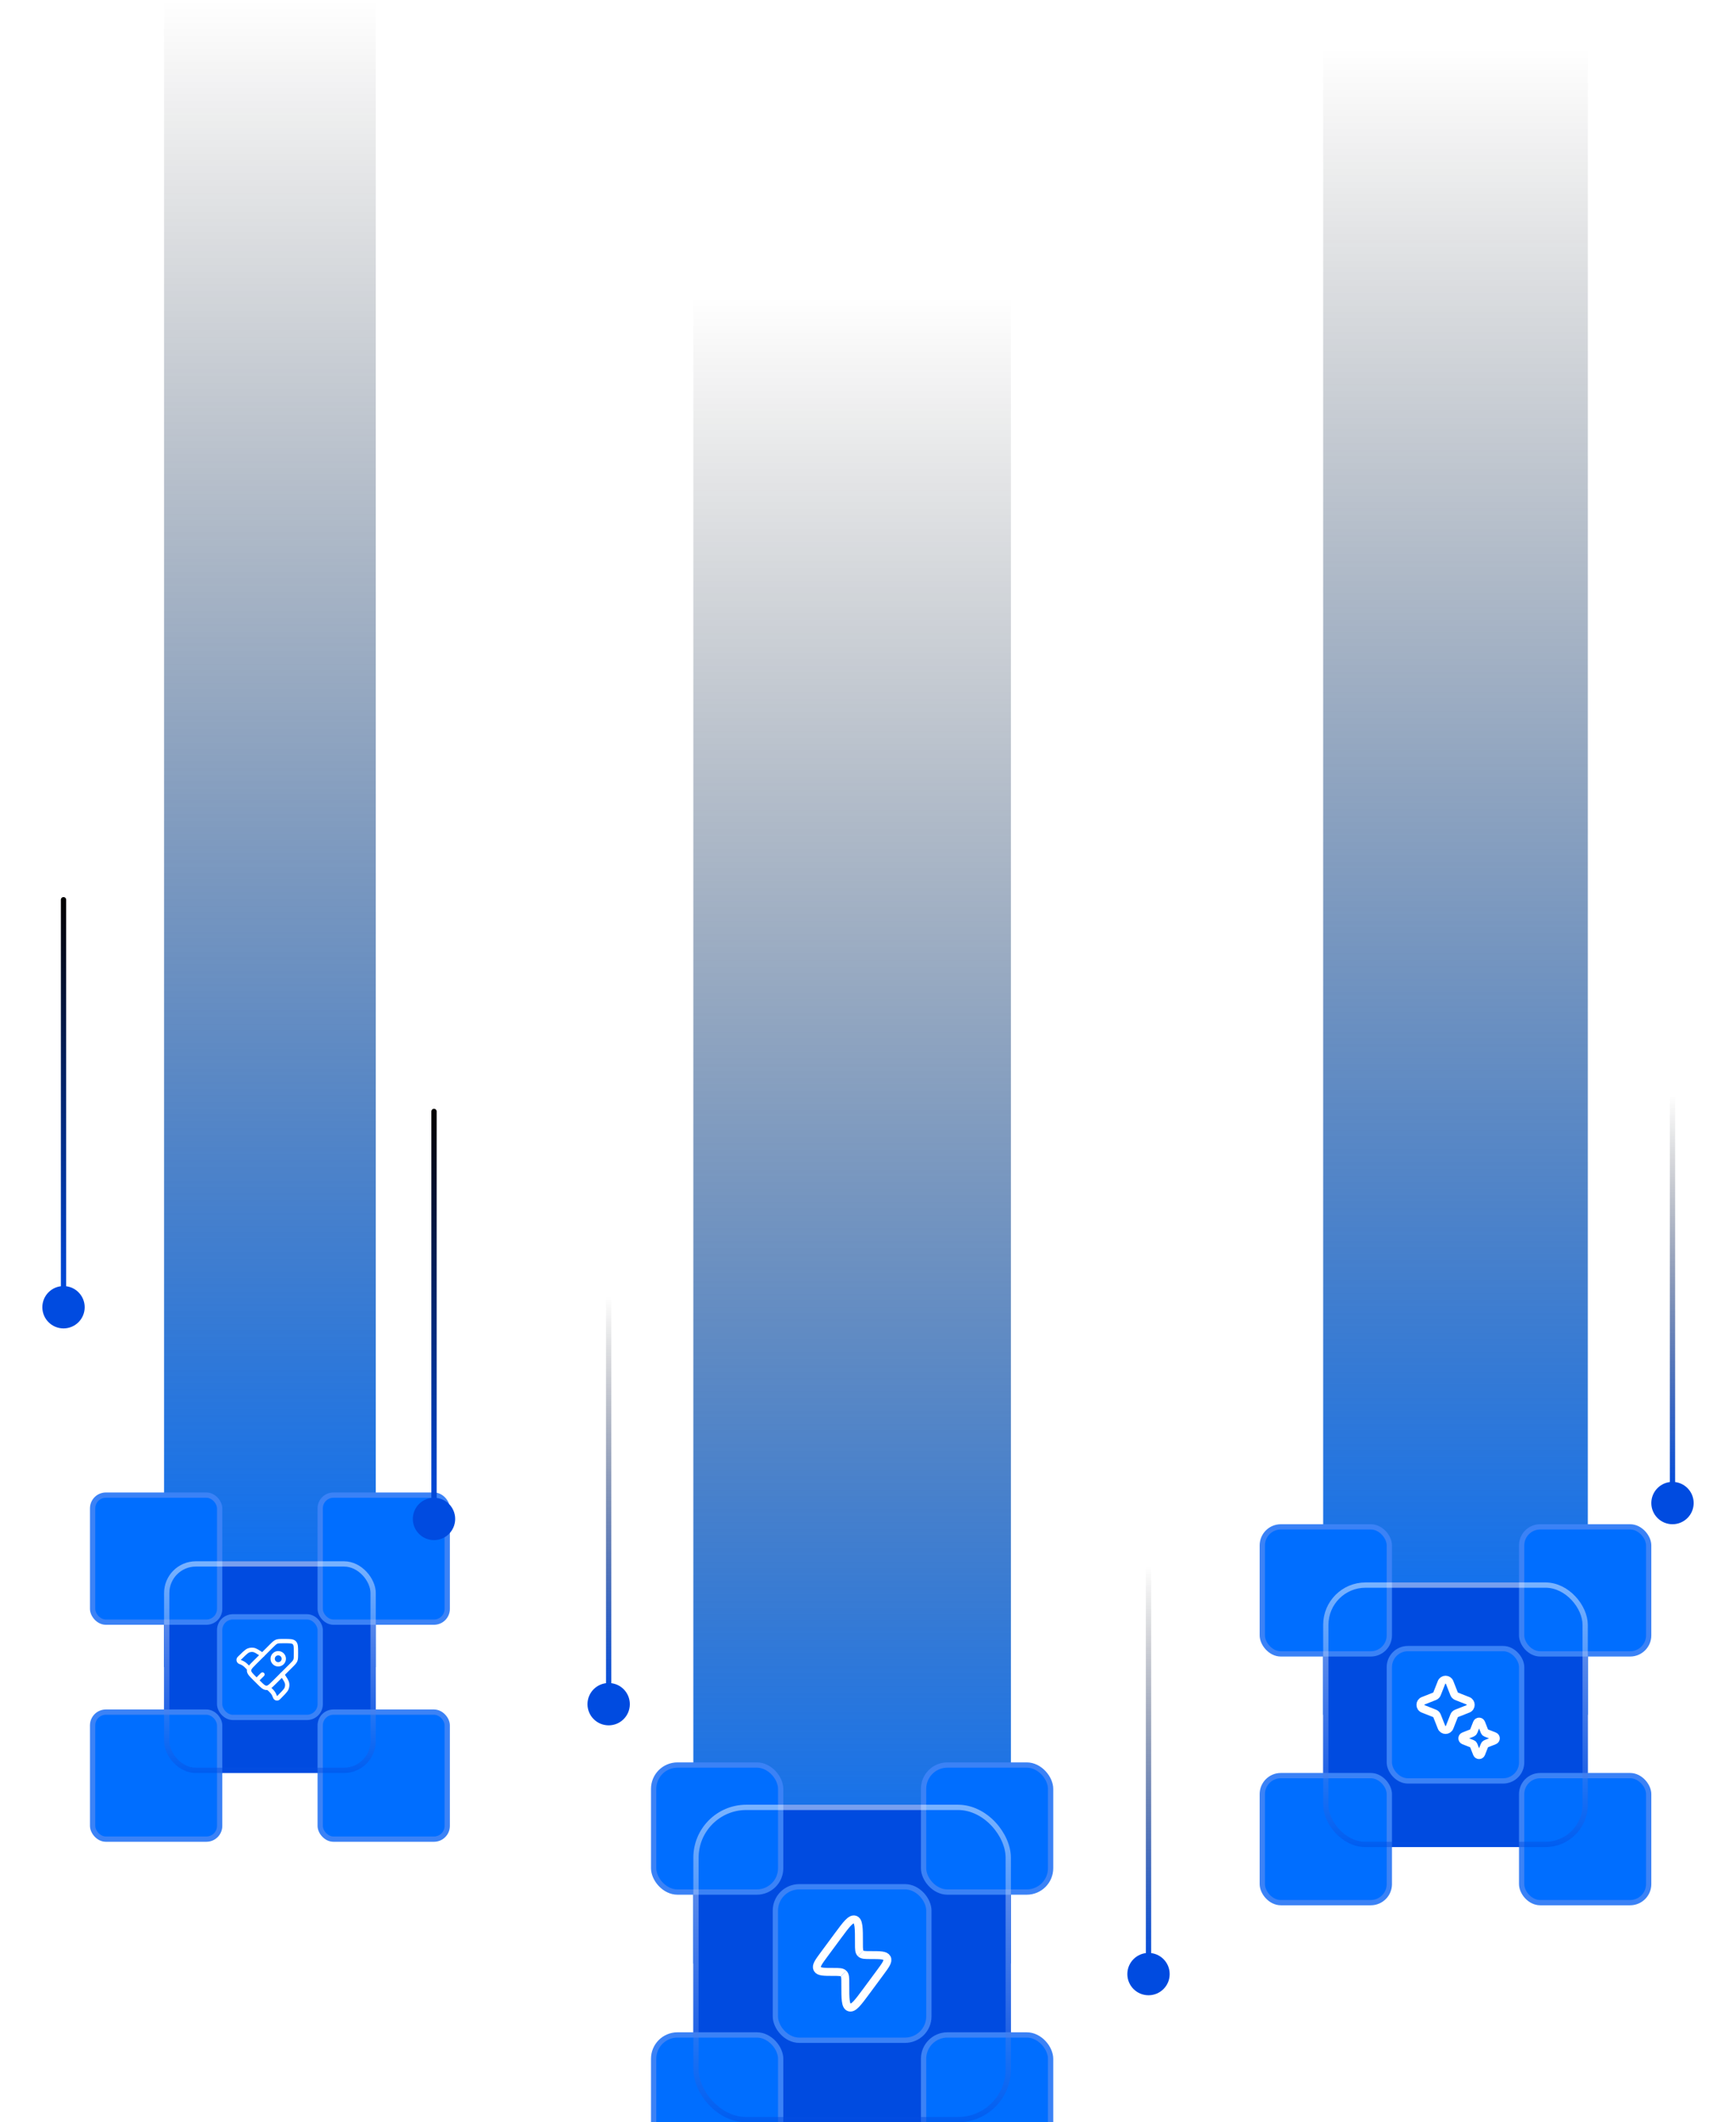 <svg width="328" height="401" viewBox="0 0 328 401" fill="none" xmlns="http://www.w3.org/2000/svg">
<rect x="131" y="56" width="60" height="315" fill="url(#paint0_linear_50_493)"/>
<g clipPath="url(#clip0_50_493)">
<rect x="131" y="341" width="60" height="60" rx="10" fill="#004BE0"/>
<rect x="174.5" y="333.5" width="24" height="24" rx="4.5" fill="#006EFF" stroke="#3B82F6"/>
<rect x="123.5" y="333.5" width="24" height="24" rx="4.5" fill="#006EFF" stroke="#3B82F6"/>
<rect x="123.5" y="384.5" width="24" height="24" rx="4.5" fill="#006EFF" stroke="#3B82F6"/>
<rect x="146.5" y="356.5" width="29" height="29" rx="4.5" fill="#006EFF" stroke="#3B82F6"/>
<path d="M162.606 369.088C162.29 368.778 162.29 368.284 162.29 367.297V367.039C162.29 364.302 162.29 362.933 161.521 362.698C160.751 362.462 159.926 363.578 158.277 365.809L155.725 369.262C154.655 370.71 154.119 371.435 154.414 372.004C154.419 372.014 154.424 372.023 154.429 372.032C154.742 372.593 155.666 372.593 157.515 372.593C158.543 372.593 159.057 372.593 159.379 372.896" stroke="white" stroke-width="1.5"/>
<path d="M162.605 369.088L162.622 369.104C162.944 369.407 163.458 369.407 164.486 369.407C166.335 369.407 167.259 369.407 167.572 369.968C167.577 369.977 167.582 369.986 167.587 369.996C167.882 370.565 167.346 371.29 166.276 372.738L163.724 376.191C162.075 378.422 161.25 379.538 160.48 379.302C159.711 379.067 159.711 377.698 159.711 374.961V374.703C159.711 373.715 159.711 373.222 159.396 372.912L159.379 372.896" stroke="white" stroke-width="1.5"/>
<rect x="174.5" y="384.5" width="24" height="24" rx="4.5" fill="#006EFF" stroke="#3B82F6"/>
</g>
<rect x="131.5" y="341.5" width="59" height="59" rx="9.5" stroke="url(#paint1_linear_50_493)" stroke-opacity="0.95"/>
<rect x="250" y="9" width="50" height="315" fill="url(#paint2_linear_50_493)"/>
<g clipPath="url(#clip1_50_493)">
<rect x="250" y="299" width="50" height="50" rx="8" fill="#004BE0"/>
<rect x="287.5" y="288.5" width="24" height="24" rx="3.5" fill="#006EFF" stroke="#3B82F6"/>
<rect x="238.5" y="288.5" width="24" height="24" rx="3.5" fill="#006EFF" stroke="#3B82F6"/>
<rect x="238.5" y="335.5" width="24" height="24" rx="3.5" fill="#006EFF" stroke="#3B82F6"/>
<rect x="262.5" y="311.5" width="25" height="25" rx="3.5" fill="#006EFF" stroke="#3B82F6"/>
<rect x="287.5" y="335.5" width="24" height="24" rx="3.5" fill="#006EFF" stroke="#3B82F6"/>
<path d="M272.36 317.896C272.634 317.201 273.616 317.201 273.89 317.896L274.739 320.048C274.822 320.26 274.99 320.427 275.202 320.511L277.354 321.36C278.049 321.634 278.049 322.616 277.354 322.89L275.202 323.739C274.99 323.822 274.822 323.99 274.739 324.202L273.89 326.354C273.616 327.049 272.634 327.049 272.36 326.354L271.511 324.202C271.427 323.99 271.26 323.822 271.048 323.739L268.896 322.89C268.201 322.616 268.201 321.634 268.896 321.36L271.048 320.511C271.26 320.427 271.427 320.26 271.511 320.048L272.36 317.896Z" stroke="white" stroke-width="1.5"/>
<path d="M279.053 325.567C279.198 325.2 279.718 325.2 279.863 325.567L280.496 327.174C280.541 327.286 280.629 327.375 280.742 327.419L282.349 328.053C282.716 328.198 282.716 328.718 282.349 328.863L280.742 329.497C280.629 329.541 280.541 329.63 280.496 329.742L279.863 331.349C279.718 331.717 279.198 331.717 279.053 331.349L278.419 329.742C278.375 329.63 278.286 329.541 278.174 329.497L276.567 328.863C276.199 328.718 276.199 328.198 276.567 328.053L278.174 327.419C278.286 327.375 278.375 327.286 278.419 327.174L279.053 325.567Z" stroke="white" stroke-width="1.5"/>
</g>
<rect x="250.5" y="299.5" width="49" height="49" rx="7.5" stroke="url(#paint3_linear_50_493)" stroke-opacity="0.95"/>
<rect x="31" width="40" height="315" fill="url(#paint4_linear_50_493)"/>
<g clipPath="url(#clip2_50_493)">
<rect x="31" y="295" width="40" height="40" rx="6" fill="#004BE0"/>
<rect x="60.5" y="282.5" width="24" height="24" rx="2.5" fill="#006EFF" stroke="#3B82F6"/>
<rect x="17.5" y="282.5" width="24" height="24" rx="2.5" fill="#006EFF" stroke="#3B82F6"/>
<rect x="17.5" y="323.5" width="24" height="24" rx="2.5" fill="#006EFF" stroke="#3B82F6"/>
<rect x="41.5" y="305.5" width="19" height="19" rx="2.5" fill="#006EFF" stroke="#3B82F6"/>
<rect x="60.5" y="323.5" width="24" height="24" rx="2.5" fill="#006EFF" stroke="#3B82F6"/>
<path d="M54.706 314.426L51.539 317.583L52.113 318.159L55.28 315.001L54.706 314.426ZM49.137 317.583L48.394 316.842L47.82 317.417L48.564 318.159L49.137 317.583ZM48.394 314.45L51.561 311.293L50.987 310.717L47.82 313.875L48.394 314.45ZM53.505 310.49H53.814V309.677H53.505V310.49ZM55.511 312.181V312.489H56.324V312.181H55.511ZM53.814 310.49C54.321 310.49 54.661 310.491 54.914 310.525C55.156 310.557 55.257 310.613 55.323 310.678L55.896 310.103C55.654 309.862 55.353 309.764 55.022 309.719C54.702 309.676 54.298 309.677 53.814 309.677V310.49ZM56.324 312.181C56.324 311.698 56.325 311.295 56.282 310.976C56.237 310.645 56.139 310.345 55.896 310.103L55.323 310.678C55.389 310.744 55.444 310.844 55.477 311.085C55.511 311.337 55.511 311.675 55.511 312.181H56.324ZM48.394 316.842C48.035 316.484 47.795 316.244 47.64 316.042C47.493 315.849 47.461 315.738 47.461 315.646H46.648C46.648 315.988 46.792 316.27 46.995 316.535C47.191 316.791 47.477 317.076 47.82 317.417L48.394 316.842ZM48.564 318.159C48.906 318.5 49.192 318.786 49.448 318.981C49.714 319.183 49.996 319.326 50.338 319.326V318.514C50.245 318.514 50.134 318.482 49.94 318.334C49.737 318.18 49.496 317.941 49.137 317.583L48.564 318.159ZM55.28 315.001C55.713 314.57 56.014 314.279 56.173 313.898L55.422 313.586C55.34 313.783 55.186 313.948 54.706 314.426L55.28 315.001ZM55.511 312.489C55.511 313.165 55.504 313.39 55.422 313.586L56.173 313.898C56.331 313.517 56.324 313.098 56.324 312.489H55.511ZM51.561 311.293C52.04 310.815 52.205 310.661 52.403 310.579L52.093 309.828C51.711 309.986 51.42 310.286 50.987 310.717L51.561 311.293ZM53.505 309.677C52.894 309.677 52.475 309.67 52.093 309.828L52.403 310.579C52.601 310.497 52.827 310.49 53.505 310.49V309.677ZM51.539 317.583C51.262 317.859 51.054 318.067 50.875 318.222C50.695 318.377 50.574 318.453 50.479 318.488L50.76 319.25C50.992 319.165 51.201 319.014 51.406 318.837C51.612 318.659 51.844 318.427 52.113 318.159L51.539 317.583ZM50.479 318.488C50.429 318.506 50.384 318.514 50.338 318.514V319.326C50.485 319.326 50.625 319.3 50.76 319.25L50.479 318.488ZM47.82 313.875C47.557 314.137 47.33 314.363 47.154 314.564C46.978 314.765 46.828 314.968 46.738 315.19L47.492 315.493C47.531 315.398 47.61 315.277 47.765 315.1C47.919 314.924 48.124 314.72 48.394 314.45L47.82 313.875ZM46.738 315.19C46.68 315.336 46.648 315.486 46.648 315.646H47.461C47.461 315.597 47.47 315.549 47.492 315.493L46.738 315.19Z" fill="white"/>
<path d="M47.02 315.246L47.307 314.959L47.306 314.958L47.02 315.246ZM49.374 313.02C49.563 313.142 49.814 313.087 49.935 312.898C50.057 312.71 50.002 312.458 49.814 312.337L49.374 313.02ZM50.772 319.021L50.484 319.308C50.491 319.314 50.497 319.32 50.504 319.326L50.772 319.021ZM53.655 316.167C53.533 315.979 53.282 315.925 53.094 316.047C52.905 316.169 52.851 316.421 52.973 316.609L53.655 316.167ZM51.055 319.269L51.342 318.981L51.333 318.972L51.323 318.964L51.055 319.269ZM49.814 312.337L49.473 312.118L49.033 312.801L49.374 313.02L49.814 312.337ZM49.473 312.118C49.136 311.901 48.864 311.726 48.631 311.6C48.392 311.471 48.168 311.38 47.92 311.343L47.802 312.147C47.92 312.164 48.051 312.21 48.245 312.315C48.445 312.423 48.686 312.577 49.033 312.801L49.473 312.118ZM45.493 313.634C45.798 313.33 46.125 313.003 46.419 312.735C46.566 312.601 46.7 312.486 46.814 312.398C46.935 312.305 47.012 312.259 47.049 312.244L46.737 311.494C46.598 311.551 46.452 311.651 46.318 311.754C46.179 311.862 46.026 311.994 45.871 312.135C45.562 312.418 45.221 312.757 44.919 313.058L45.493 313.634ZM47.92 311.343C47.523 311.284 47.113 311.338 46.737 311.494L47.049 312.244C47.293 312.143 47.553 312.11 47.802 312.147L47.92 311.343ZM45.197 314.402L45.402 314.483L45.701 313.728L45.496 313.647L45.197 314.402ZM46.212 315.015L46.733 315.534L47.306 314.958L46.786 314.44L46.212 315.015ZM45.402 314.483C45.437 314.497 45.45 314.503 45.464 314.508L45.773 313.757C45.754 313.749 45.734 313.741 45.701 313.728L45.402 314.483ZM46.786 314.44C46.761 314.415 46.746 314.4 46.731 314.385L46.165 314.968C46.176 314.978 46.186 314.989 46.212 315.015L46.786 314.44ZM45.464 314.508C45.725 314.616 45.963 314.772 46.165 314.968L46.731 314.385C46.455 314.117 46.13 313.904 45.773 313.757L45.464 314.508ZM44.919 313.058C44.5 313.476 44.648 314.185 45.197 314.402L45.496 313.647C45.494 313.646 45.493 313.645 45.493 313.645C45.493 313.645 45.492 313.645 45.493 313.645C45.492 313.645 45.491 313.643 45.491 313.641C45.49 313.638 45.49 313.637 45.49 313.636C45.49 313.637 45.491 313.636 45.49 313.636C45.491 313.636 45.491 313.635 45.493 313.634L44.919 313.058ZM52.973 316.609L53.193 316.949L53.875 316.507L53.655 316.167L52.973 316.609ZM52.358 320.475L52.313 320.52L52.886 321.096L52.932 321.05L52.358 320.475ZM53.193 316.949C53.417 317.295 53.573 317.535 53.681 317.734C53.786 317.928 53.831 318.057 53.849 318.175L54.653 318.056C54.616 317.809 54.524 317.585 54.395 317.347C54.269 317.114 54.093 316.843 53.875 316.507L53.193 316.949ZM52.932 321.05C53.234 320.749 53.574 320.41 53.858 320.101C54 319.946 54.132 319.795 54.24 319.655C54.343 319.522 54.443 319.376 54.502 319.237L53.752 318.924C53.737 318.96 53.691 319.037 53.598 319.157C53.509 319.272 53.394 319.405 53.259 319.552C52.99 319.845 52.663 320.171 52.358 320.475L52.932 321.05ZM53.849 318.175C53.886 318.422 53.853 318.681 53.752 318.924L54.502 319.237C54.658 318.862 54.712 318.453 54.653 318.056L53.849 318.175ZM51.323 318.964L51.039 318.715L50.504 319.326L50.787 319.575L51.323 318.964ZM52.367 320.536C52.251 320.244 52.181 320.067 52.089 319.899L51.377 320.29C51.439 320.404 51.489 320.527 51.612 320.837L52.367 320.536ZM50.768 319.557C51.004 319.792 51.098 319.887 51.178 319.989L51.818 319.488C51.7 319.338 51.564 319.203 51.342 318.981L50.768 319.557ZM52.089 319.899C52.01 319.755 51.919 319.617 51.818 319.488L51.178 319.989C51.252 320.084 51.319 320.185 51.377 320.29L52.089 319.899ZM52.313 320.52C52.316 320.517 52.322 320.513 52.328 320.512C52.333 320.51 52.337 320.51 52.34 320.511C52.343 320.511 52.348 320.513 52.353 320.517C52.36 320.522 52.365 320.529 52.367 320.536L51.612 320.837C51.821 321.358 52.496 321.484 52.886 321.096L52.313 320.52ZM51.059 318.734L50.907 318.581L50.332 319.156L50.484 319.308L51.059 318.734ZM46.732 315.533L46.828 315.629L47.402 315.054L47.307 314.959L46.732 315.533Z" fill="white"/>
<path d="M49.881 316.675C50.04 316.517 50.04 316.26 49.882 316.101C49.723 315.942 49.466 315.941 49.307 316.1L49.881 316.675ZM48.765 317.788L49.881 316.675L49.307 316.1L48.191 317.212L48.765 317.788ZM53.027 313.875C52.775 314.126 52.365 314.126 52.113 313.875L51.539 314.45C52.108 315.018 53.031 315.018 53.6 314.45L53.027 313.875ZM52.113 313.875C51.861 313.624 51.861 313.218 52.113 312.967L51.539 312.392C50.969 312.96 50.969 313.882 51.539 314.45L52.113 313.875ZM52.113 312.967C52.365 312.715 52.775 312.715 53.027 312.967L53.6 312.392C53.031 311.824 52.108 311.824 51.539 312.392L52.113 312.967ZM53.027 312.967C53.278 313.218 53.278 313.624 53.027 313.875L53.6 314.45C54.17 313.882 54.17 312.96 53.6 312.392L53.027 312.967Z" fill="white"/>
</g>
<rect x="31.5" y="295.5" width="39" height="39" rx="5.5" stroke="url(#paint5_linear_50_493)" stroke-opacity="0.95"/>
<circle cx="217" cy="372.605" r="2" fill="#004BE0"/>
<path d="M217 296L217 371.263" stroke="url(#paint6_linear_50_493)" stroke-linecap="round"/>
<g filter="url(#filter0_f_50_493)">
<circle cx="217" cy="373" r="4" fill="#004BE0"/>
</g>
<circle cx="316" cy="283.605" r="2" fill="#004BE0"/>
<path d="M316 207L316 282.263" stroke="url(#paint7_linear_50_493)" stroke-linecap="round"/>
<g filter="url(#filter1_f_50_493)">
<circle cx="316" cy="284" r="4" fill="#004BE0"/>
</g>
<circle cx="82" cy="286.605" r="2" fill="#004BE0"/>
<path d="M82 210L82 285.263" stroke="url(#paint8_linear_50_493)" stroke-linecap="round"/>
<g filter="url(#filter2_f_50_493)">
<circle cx="82" cy="287" r="4" fill="#004BE0"/>
</g>
<circle cx="12" cy="246.605" r="2" fill="#004BE0"/>
<path d="M12 170L12 245.263" stroke="url(#paint9_linear_50_493)" stroke-linecap="round"/>
<g filter="url(#filter3_f_50_493)">
<circle cx="12" cy="247" r="4" fill="#004BE0"/>
</g>
<circle cx="115" cy="321.605" r="2" fill="#004BE0"/>
<path d="M115 245L115 320.263" stroke="url(#paint10_linear_50_493)" stroke-linecap="round"/>
<g filter="url(#filter4_f_50_493)">
<circle cx="115" cy="322" r="4" fill="#004BE0"/>
</g>
<defs>
<filter id="filter0_f_50_493" x="205" y="361" width="24" height="24" filterUnits="userSpaceOnUse" color-interpolation-filters="sRGB">
<feFlood flood-opacity="0" result="BackgroundImageFix"/>
<feBlend mode="normal" in="SourceGraphic" in2="BackgroundImageFix" result="shape"/>
<feGaussianBlur stdDeviation="4" result="effect1_foregroundBlur_50_493"/>
</filter>
<filter id="filter1_f_50_493" x="304" y="272" width="24" height="24" filterUnits="userSpaceOnUse" color-interpolation-filters="sRGB">
<feFlood flood-opacity="0" result="BackgroundImageFix"/>
<feBlend mode="normal" in="SourceGraphic" in2="BackgroundImageFix" result="shape"/>
<feGaussianBlur stdDeviation="4" result="effect1_foregroundBlur_50_493"/>
</filter>
<filter id="filter2_f_50_493" x="70" y="275" width="24" height="24" filterUnits="userSpaceOnUse" color-interpolation-filters="sRGB">
<feFlood flood-opacity="0" result="BackgroundImageFix"/>
<feBlend mode="normal" in="SourceGraphic" in2="BackgroundImageFix" result="shape"/>
<feGaussianBlur stdDeviation="4" result="effect1_foregroundBlur_50_493"/>
</filter>
<filter id="filter3_f_50_493" x="0" y="235" width="24" height="24" filterUnits="userSpaceOnUse" color-interpolation-filters="sRGB">
<feFlood flood-opacity="0" result="BackgroundImageFix"/>
<feBlend mode="normal" in="SourceGraphic" in2="BackgroundImageFix" result="shape"/>
<feGaussianBlur stdDeviation="4" result="effect1_foregroundBlur_50_493"/>
</filter>
<filter id="filter4_f_50_493" x="103" y="310" width="24" height="24" filterUnits="userSpaceOnUse" color-interpolation-filters="sRGB">
<feFlood flood-opacity="0" result="BackgroundImageFix"/>
<feBlend mode="normal" in="SourceGraphic" in2="BackgroundImageFix" result="shape"/>
<feGaussianBlur stdDeviation="4" result="effect1_foregroundBlur_50_493"/>
</filter>
<linearGradient id="paint0_linear_50_493" x1="161" y1="56" x2="161" y2="371" gradientUnits="userSpaceOnUse">
<stop stop-opacity="0"/>
<stop offset="1" stop-color="#006EFF"/>
</linearGradient>
<linearGradient id="paint1_linear_50_493" x1="161" y1="341" x2="161" y2="401" gradientUnits="userSpaceOnUse">
<stop stop-color="white" stop-opacity="0.5"/>
<stop offset="1" stop-color="#004BE0" stop-opacity="0.5"/>
</linearGradient>
<linearGradient id="paint2_linear_50_493" x1="275" y1="9" x2="275" y2="324" gradientUnits="userSpaceOnUse">
<stop stop-opacity="0"/>
<stop offset="1" stop-color="#006EFF"/>
</linearGradient>
<linearGradient id="paint3_linear_50_493" x1="275" y1="299" x2="275" y2="349" gradientUnits="userSpaceOnUse">
<stop stop-color="white" stop-opacity="0.5"/>
<stop offset="1" stop-color="#004BE0" stop-opacity="0.5"/>
</linearGradient>
<linearGradient id="paint4_linear_50_493" x1="51" y1="0" x2="51" y2="315" gradientUnits="userSpaceOnUse">
<stop stop-opacity="0"/>
<stop offset="1" stop-color="#006EFF"/>
</linearGradient>
<linearGradient id="paint5_linear_50_493" x1="51" y1="295" x2="51" y2="335" gradientUnits="userSpaceOnUse">
<stop stop-color="white" stop-opacity="0.5"/>
<stop offset="1" stop-color="#004BE0" stop-opacity="0.5"/>
</linearGradient>
<linearGradient id="paint6_linear_50_493" x1="216.5" y1="296" x2="216.5" y2="371.263" gradientUnits="userSpaceOnUse">
<stop stop-color="#040102" stop-opacity="0"/>
<stop offset="1" stop-color="#004BE0"/>
</linearGradient>
<linearGradient id="paint7_linear_50_493" x1="315.5" y1="207" x2="315.5" y2="282.263" gradientUnits="userSpaceOnUse">
<stop stop-color="#040102" stop-opacity="0"/>
<stop offset="1" stop-color="#004BE0"/>
</linearGradient>
<linearGradient id="paint8_linear_50_493" x1="81.5" y1="210" x2="81.5" y2="285.263" gradientUnits="userSpaceOnUse">
<stop stop-color="#040102"/>
<stop offset="1" stop-color="#004BE0"/>
</linearGradient>
<linearGradient id="paint9_linear_50_493" x1="11.5" y1="170" x2="11.5" y2="245.263" gradientUnits="userSpaceOnUse">
<stop stop-color="#040102"/>
<stop offset="1" stop-color="#004BE0"/>
</linearGradient>
<linearGradient id="paint10_linear_50_493" x1="114.5" y1="245" x2="114.5" y2="320.263" gradientUnits="userSpaceOnUse">
<stop stop-color="#040102" stop-opacity="0"/>
<stop offset="1" stop-color="#004BE0"/>
</linearGradient>
<clipPath id="clip0_50_493">
<rect x="131" y="341" width="60" height="60" rx="10" fill="white"/>
</clipPath>
<clipPath id="clip1_50_493">
<rect x="250" y="299" width="50" height="50" rx="8" fill="white"/>
</clipPath>
<clipPath id="clip2_50_493">
<rect x="31" y="295" width="40" height="40" rx="6" fill="white"/>
</clipPath>
</defs>
</svg>

